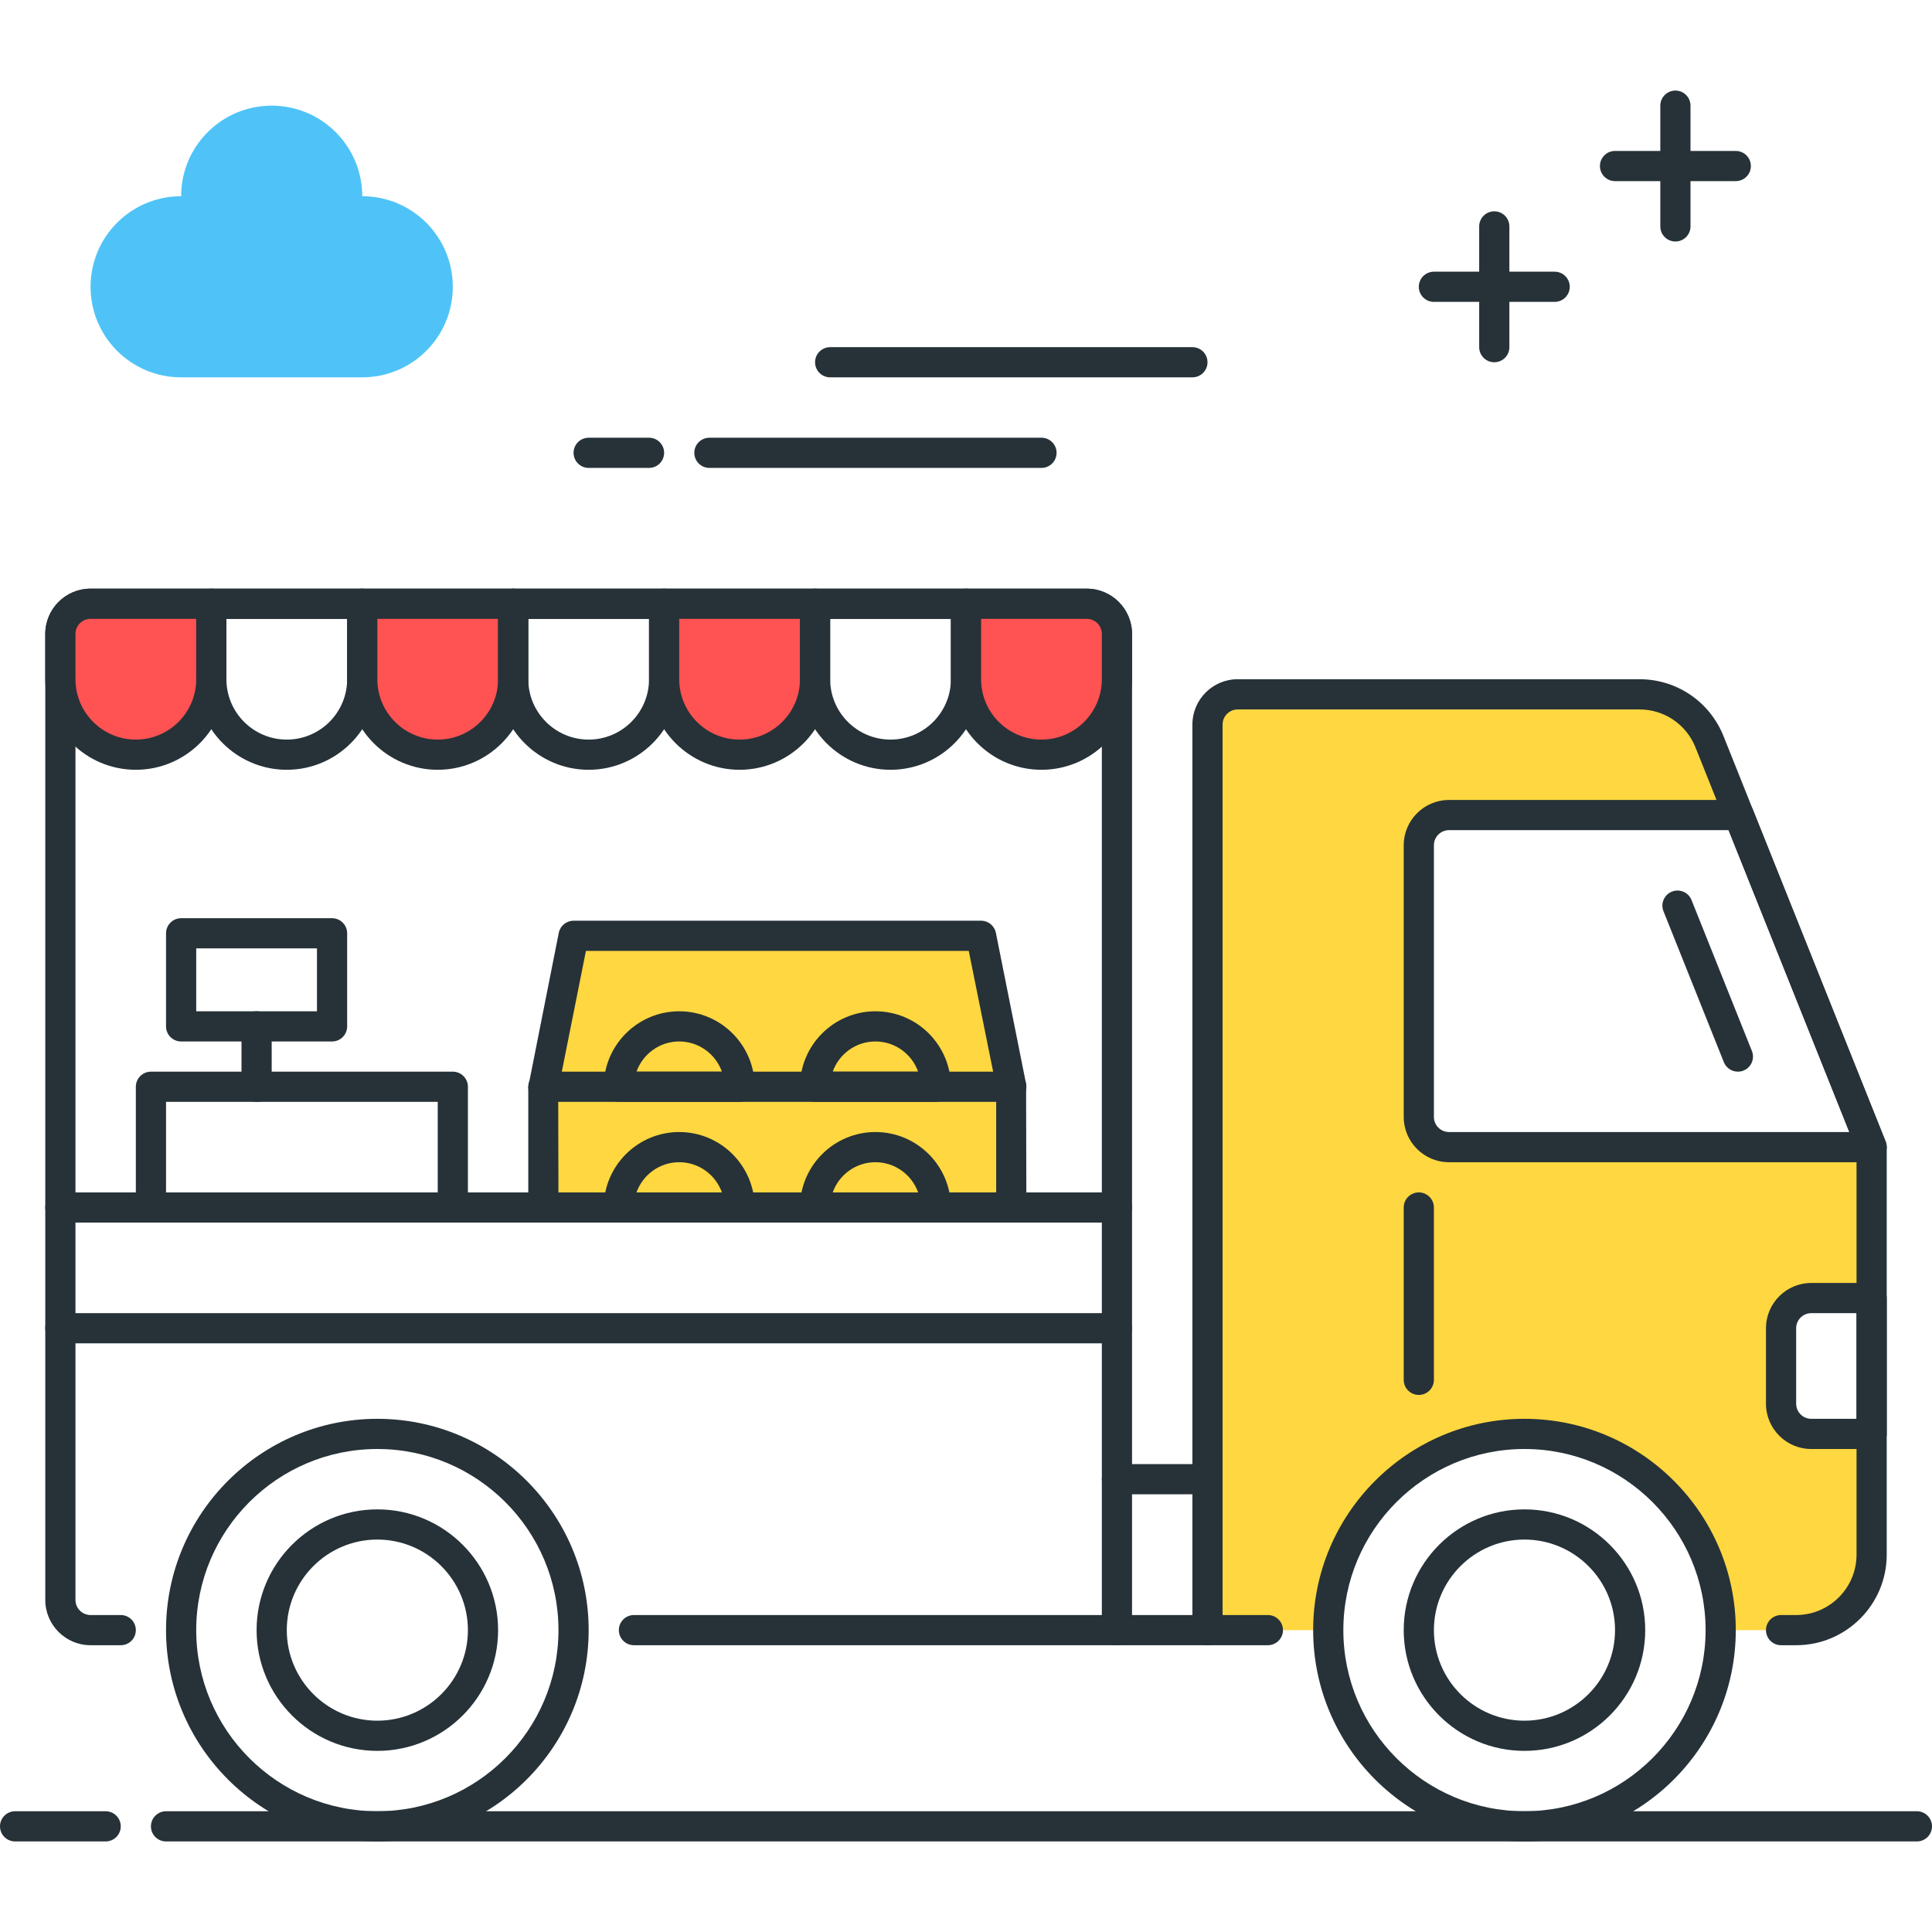 <?xml version="1.0" encoding="utf-8"?>
<!-- Generator: Adobe Illustrator 22.0.0, SVG Export Plug-In . SVG Version: 6.00 Build 0)  -->
<svg version="1.1" id="Layer_1" xmlns="http://www.w3.org/2000/svg" xmlns:xlink="http://www.w3.org/1999/xlink" x="0px" y="0px"
	 viewBox="0 0 64 64" style="enable-background:new 0 0 64 64;" xml:space="preserve">
<style type="text/css">
	.st0{fill:#263238;}
	.st1{fill:#4FC3F7;}
	.st2{fill:#FFD740;}
	.st3{fill:#FF5252;}
	.st4{fill:#4DB6AC;}
	.st5{fill:#FFFFFF;}
	.st6{fill:#40C4FF;}
	.st7{fill:#A2A2A1;}
	.st8{fill:#212A41;}
</style>
<g>
	<g>
		<path class="st2" d="M60,43h2v-5H48c-0.552,0-1-0.448-1-1v-9c0-0.552,0.448-1,1-1h9.6L62,38l-5.371-13.428
			C56.249,23.623,55.33,23,54.307,23H41c-0.552,0-1,0.448-1,1v30h4c0-3.59,2.91-6.5,6.5-6.5S57,50.41,57,54h2.5
			c1.381,0,2.5-1.119,2.5-2.5v-4h-2c-0.552,0-1-0.448-1-1V44C59,43.448,59.448,43,60,43z"/>
	</g>
	<g>
		<path class="st1" d="M6,6.5c0-1.657,1.343-3,3-3s3,1.343,3,3c1.657,0,3,1.343,3,3s-1.343,3-3,3H6c-1.657,0-3-1.343-3-3
			S4.343,6.5,6,6.5z"/>
	</g>
	<g>
		<path class="st0" d="M57.5,6h-4C53.224,6,53,5.777,53,5.5S53.224,5,53.5,5h4C57.776,5,58,5.224,58,5.5S57.776,6,57.5,6z"/>
	</g>
	<g>
		<path class="st0" d="M55.5,8C55.224,8,55,7.777,55,7.5v-4C55,3.224,55.224,3,55.5,3S56,3.224,56,3.5v4C56,7.777,55.776,8,55.5,8z"
			/>
	</g>
	<g>
		<path class="st0" d="M51.5,10h-4C47.224,10,47,9.777,47,9.5S47.224,9,47.5,9h4C51.776,9,52,9.224,52,9.5S51.776,10,51.5,10z"/>
	</g>
	<g>
		<path class="st0" d="M49.5,12c-0.276,0-0.5-0.224-0.5-0.5v-4C49,7.224,49.224,7,49.5,7S50,7.224,50,7.5v4
			C50,11.777,49.776,12,49.5,12z"/>
	</g>
	<g>
		<path class="st0" d="M3.5,61h-3C0.224,61,0,60.777,0,60.5S0.224,60,0.5,60h3C3.776,60,4,60.224,4,60.5S3.776,61,3.5,61z"/>
	</g>
	<g>
		<path class="st0" d="M63.5,61h-58C5.224,61,5,60.777,5,60.5S5.224,60,5.5,60h58c0.276,0,0.5,0.224,0.5,0.5S63.776,61,63.5,61z"/>
	</g>
	<g>
		<path class="st0" d="M21.5,15.5h-2c-0.276,0-0.5-0.224-0.5-0.5s0.224-0.5,0.5-0.5h2c0.276,0,0.5,0.224,0.5,0.5
			S21.776,15.5,21.5,15.5z"/>
	</g>
	<g>
		<path class="st0" d="M34.5,15.5h-11c-0.276,0-0.5-0.224-0.5-0.5s0.224-0.5,0.5-0.5h11c0.276,0,0.5,0.224,0.5,0.5
			S34.776,15.5,34.5,15.5z"/>
	</g>
	<g>
		<path class="st0" d="M39.5,12.5h-12c-0.276,0-0.5-0.224-0.5-0.5s0.224-0.5,0.5-0.5h12c0.276,0,0.5,0.224,0.5,0.5
			S39.776,12.5,39.5,12.5z"/>
	</g>
	<g>
		<path class="st0" d="M37,54.5c-0.276,0-0.5-0.224-0.5-0.5V21c0-0.276-0.224-0.5-0.5-0.5H3c-0.276,0-0.5,0.224-0.5,0.5v32
			c0,0.276,0.224,0.5,0.5,0.5h1c0.276,0,0.5,0.224,0.5,0.5S4.276,54.5,4,54.5H3c-0.827,0-1.5-0.673-1.5-1.5V21
			c0-0.827,0.673-1.5,1.5-1.5h33c0.827,0,1.5,0.673,1.5,1.5v33C37.5,54.277,37.276,54.5,37,54.5z"/>
	</g>
	<g>
		<path class="st0" d="M59.5,54.5H59c-0.276,0-0.5-0.224-0.5-0.5s0.224-0.5,0.5-0.5h0.5c1.103,0,2-0.897,2-2V38.097l-5.335-13.339
			c-0.306-0.763-1.034-1.257-1.857-1.257H41c-0.276,0-0.5,0.224-0.5,0.5v30c0,0.276-0.224,0.5-0.5,0.5s-0.5-0.224-0.5-0.5V24
			c0-0.827,0.673-1.5,1.5-1.5h13.308c1.234,0,2.327,0.74,2.786,1.886l5.371,13.429C62.488,37.874,62.5,37.937,62.5,38v13.5
			C62.5,53.155,61.154,54.5,59.5,54.5z"/>
	</g>
	<g>
		<path class="st0" d="M50.5,61c-3.86,0-7-3.14-7-7s3.14-7,7-7s7,3.14,7,7S54.36,61,50.5,61z M50.5,48c-3.309,0-6,2.691-6,6
			s2.691,6,6,6s6-2.691,6-6S53.809,48,50.5,48z"/>
	</g>
	<g>
		<path class="st0" d="M50.5,58c-2.206,0-4-1.794-4-4s1.794-4,4-4s4,1.794,4,4S52.706,58,50.5,58z M50.5,51c-1.654,0-3,1.346-3,3
			s1.346,3,3,3s3-1.346,3-3S52.154,51,50.5,51z"/>
	</g>
	<g>
		<path class="st0" d="M12.5,61c-3.86,0-7-3.14-7-7s3.14-7,7-7s7,3.14,7,7S16.36,61,12.5,61z M12.5,48c-3.309,0-6,2.691-6,6
			s2.691,6,6,6s6-2.691,6-6S15.809,48,12.5,48z"/>
	</g>
	<g>
		<path class="st0" d="M12.5,58c-2.206,0-4-1.794-4-4s1.794-4,4-4s4,1.794,4,4S14.706,58,12.5,58z M12.5,51c-1.654,0-3,1.346-3,3
			s1.346,3,3,3s3-1.346,3-3S14.154,51,12.5,51z"/>
	</g>
	<g>
		<path class="st0" d="M62,38.5H48c-0.827,0-1.5-0.673-1.5-1.5v-9c0-0.827,0.673-1.5,1.5-1.5h9.6c0.205,0,0.388,0.125,0.464,0.314
			l4.4,11c0.062,0.154,0.042,0.329-0.05,0.466C62.321,38.418,62.166,38.5,62,38.5z M48,27.5c-0.276,0-0.5,0.224-0.5,0.5v9
			c0,0.276,0.224,0.5,0.5,0.5h13.262l-4-10H48z"/>
	</g>
	<g>
		<path class="st0" d="M57.569,35.5c-0.198,0-0.386-0.119-0.464-0.314l-2-5c-0.103-0.256,0.022-0.547,0.279-0.65
			c0.254-0.102,0.547,0.021,0.65,0.279l2,5c0.103,0.256-0.022,0.547-0.279,0.65C57.694,35.489,57.631,35.5,57.569,35.5z"/>
	</g>
	<g>
		<path class="st0" d="M37,40.5H2c-0.276,0-0.5-0.224-0.5-0.5s0.224-0.5,0.5-0.5h35c0.276,0,0.5,0.224,0.5,0.5S37.276,40.5,37,40.5z
			"/>
	</g>
	<g>
		<path class="st0" d="M47,46.209c-0.276,0-0.5-0.224-0.5-0.5V40c0-0.276,0.224-0.5,0.5-0.5s0.5,0.224,0.5,0.5v5.708
			C47.5,45.985,47.276,46.209,47,46.209z"/>
	</g>
	<g>
		<path class="st3" d="M4.5,25L4.5,25C3.119,25,2,23.881,2,22.5V21c0-0.552,0.448-1,1-1h4v2.5C7,23.881,5.881,25,4.5,25z"/>
		<path class="st0" d="M4.5,25.5c-1.654,0-3-1.346-3-3V21c0-0.827,0.673-1.5,1.5-1.5h4c0.276,0,0.5,0.224,0.5,0.5v2.5
			C7.5,24.154,6.154,25.5,4.5,25.5z M3,20.5c-0.276,0-0.5,0.224-0.5,0.5v1.5c0,1.103,0.897,2,2,2s2-0.897,2-2v-2H3z"/>
	</g>
	<g>
		<path class="st0" d="M9.5,25.5c-1.654,0-3-1.346-3-3V20c0-0.276,0.224-0.5,0.5-0.5h5c0.276,0,0.5,0.224,0.5,0.5v2.5
			C12.5,24.154,11.154,25.5,9.5,25.5z M7.5,20.5v2c0,1.103,0.897,2,2,2s2-0.897,2-2v-2H7.5z"/>
	</g>
	<g>
		<path class="st3" d="M14.5,25L14.5,25c-1.381,0-2.5-1.119-2.5-2.5V20h5v2.5C17,23.881,15.881,25,14.5,25z"/>
		<path class="st0" d="M14.5,25.5c-1.654,0-3-1.346-3-3V20c0-0.276,0.224-0.5,0.5-0.5h5c0.276,0,0.5,0.224,0.5,0.5v2.5
			C17.5,24.154,16.154,25.5,14.5,25.5z M12.5,20.5v2c0,1.103,0.897,2,2,2s2-0.897,2-2v-2H12.5z"/>
	</g>
	<g>
		<path class="st0" d="M19.5,25.5c-1.654,0-3-1.346-3-3V20c0-0.276,0.224-0.5,0.5-0.5h5c0.276,0,0.5,0.224,0.5,0.5v2.5
			C22.5,24.154,21.154,25.5,19.5,25.5z M17.5,20.5v2c0,1.103,0.897,2,2,2s2-0.897,2-2v-2H17.5z"/>
	</g>
	<g>
		<path class="st3" d="M24.5,25L24.5,25c-1.381,0-2.5-1.119-2.5-2.5V20h5v2.5C27,23.881,25.881,25,24.5,25z"/>
		<path class="st0" d="M24.5,25.5c-1.654,0-3-1.346-3-3V20c0-0.276,0.224-0.5,0.5-0.5h5c0.276,0,0.5,0.224,0.5,0.5v2.5
			C27.5,24.154,26.154,25.5,24.5,25.5z M22.5,20.5v2c0,1.103,0.897,2,2,2s2-0.897,2-2v-2H22.5z"/>
	</g>
	<g>
		<path class="st0" d="M29.5,25.5c-1.654,0-3-1.346-3-3V20c0-0.276,0.224-0.5,0.5-0.5h5c0.276,0,0.5,0.224,0.5,0.5v2.5
			C32.5,24.154,31.154,25.5,29.5,25.5z M27.5,20.5v2c0,1.103,0.897,2,2,2s2-0.897,2-2v-2H27.5z"/>
	</g>
	<g>
		<path class="st3" d="M34.5,25L34.5,25c-1.381,0-2.5-1.119-2.5-2.5V20h4c0.552,0,1,0.448,1,1v1.5C37,23.881,35.881,25,34.5,25z"/>
		<path class="st0" d="M34.5,25.5c-1.654,0-3-1.346-3-3V20c0-0.276,0.224-0.5,0.5-0.5h4c0.827,0,1.5,0.673,1.5,1.5v1.5
			C37.5,24.154,36.154,25.5,34.5,25.5z M32.5,20.5v2c0,1.103,0.897,2,2,2s2-0.897,2-2V21c0-0.276-0.224-0.5-0.5-0.5H32.5z"/>
	</g>
	<g>
		<path class="st0" d="M15,40.5H5c-0.276,0-0.5-0.224-0.5-0.5v-4c0-0.276,0.224-0.5,0.5-0.5h10c0.276,0,0.5,0.224,0.5,0.5v4
			C15.5,40.277,15.276,40.5,15,40.5z M5.5,39.5h9v-3h-9V39.5z"/>
	</g>
	<g>
		<path class="st0" d="M8.5,36.5C8.224,36.5,8,36.277,8,36v-2c0-0.276,0.224-0.5,0.5-0.5S9,33.724,9,34v2
			C9,36.277,8.776,36.5,8.5,36.5z"/>
	</g>
	<g>
		<path class="st0" d="M11,34.5H6c-0.276,0-0.5-0.224-0.5-0.5v-3.083c0-0.276,0.224-0.5,0.5-0.5h5c0.276,0,0.5,0.224,0.5,0.5V34
			C11.5,34.277,11.276,34.5,11,34.5z M6.5,33.5h4v-2.083h-4V33.5z"/>
	</g>
	<g>
		<polygon class="st2" points="33.5,40 18,40 18,36 19,31 32.5,31 33.5,36 		"/>
		<path class="st0" d="M33.5,40.5H18c-0.276,0-0.5-0.224-0.5-0.5v-4l1.01-5.098C18.557,30.668,18.762,30.5,19,30.5h13.5
			c0.238,0,0.443,0.168,0.49,0.402l1,5L34,40C34,40.276,33.776,40.5,33.5,40.5z M18.499,39.5H33V36l-0.909-4.5H19.41l-0.919,4.598
			L18.499,39.5z"/>
	</g>
	<g>
		<path class="st0" d="M33.5,36.5H18c-0.276,0-0.5-0.224-0.5-0.5s0.224-0.5,0.5-0.5h15.5c0.276,0,0.5,0.224,0.5,0.5
			S33.776,36.5,33.5,36.5z"/>
	</g>
	<g>
		<path class="st0" d="M24.5,36.5h-4c-0.276,0-0.5-0.224-0.5-0.5c0-1.378,1.122-2.5,2.5-2.5S25,34.622,25,36
			C25,36.277,24.776,36.5,24.5,36.5z M21.085,35.5h2.829c-0.207-0.582-0.763-1-1.415-1S21.292,34.918,21.085,35.5z"/>
	</g>
	<g>
		<path class="st0" d="M31,36.5h-4c-0.276,0-0.5-0.224-0.5-0.5c0-1.378,1.122-2.5,2.5-2.5s2.5,1.122,2.5,2.5
			C31.5,36.277,31.276,36.5,31,36.5z M27.585,35.5h2.829c-0.207-0.582-0.763-1-1.415-1S27.792,34.918,27.585,35.5z"/>
	</g>
	<g>
		<path class="st0" d="M24.5,40.5h-4c-0.276,0-0.5-0.224-0.5-0.5c0-1.378,1.122-2.5,2.5-2.5S25,38.622,25,40
			C25,40.277,24.776,40.5,24.5,40.5z M21.085,39.5h2.829c-0.207-0.582-0.763-1-1.415-1S21.292,38.918,21.085,39.5z"/>
	</g>
	<g>
		<path class="st0" d="M31,40.5h-4c-0.276,0-0.5-0.224-0.5-0.5c0-1.378,1.122-2.5,2.5-2.5s2.5,1.122,2.5,2.5
			C31.5,40.277,31.276,40.5,31,40.5z M27.585,39.5h2.829c-0.207-0.582-0.763-1-1.415-1S27.792,38.918,27.585,39.5z"/>
	</g>
	<g>
		<path class="st0" d="M42,54.5H21c-0.276,0-0.5-0.224-0.5-0.5s0.224-0.5,0.5-0.5h21c0.276,0,0.5,0.224,0.5,0.5S42.276,54.5,42,54.5
			z"/>
	</g>
	<g>
		<path class="st0" d="M40,49.5h-3c-0.276,0-0.5-0.224-0.5-0.5s0.224-0.5,0.5-0.5h3c0.276,0,0.5,0.224,0.5,0.5S40.276,49.5,40,49.5z
			"/>
	</g>
	<g>
		<path class="st0" d="M62,48h-2c-0.827,0-1.5-0.673-1.5-1.5V44c0-0.827,0.673-1.5,1.5-1.5h2c0.276,0,0.5,0.224,0.5,0.5v4.5
			C62.5,47.776,62.276,48,62,48z M60,43.5c-0.276,0-0.5,0.224-0.5,0.5v2.5c0,0.276,0.224,0.5,0.5,0.5h1.5v-3.5H60z"/>
	</g>
	<g>
		<path class="st0" d="M37,44.5H2c-0.276,0-0.5-0.224-0.5-0.5s0.224-0.5,0.5-0.5h35c0.276,0,0.5,0.224,0.5,0.5S37.276,44.5,37,44.5z
			"/>
	</g>
</g>
</svg>
